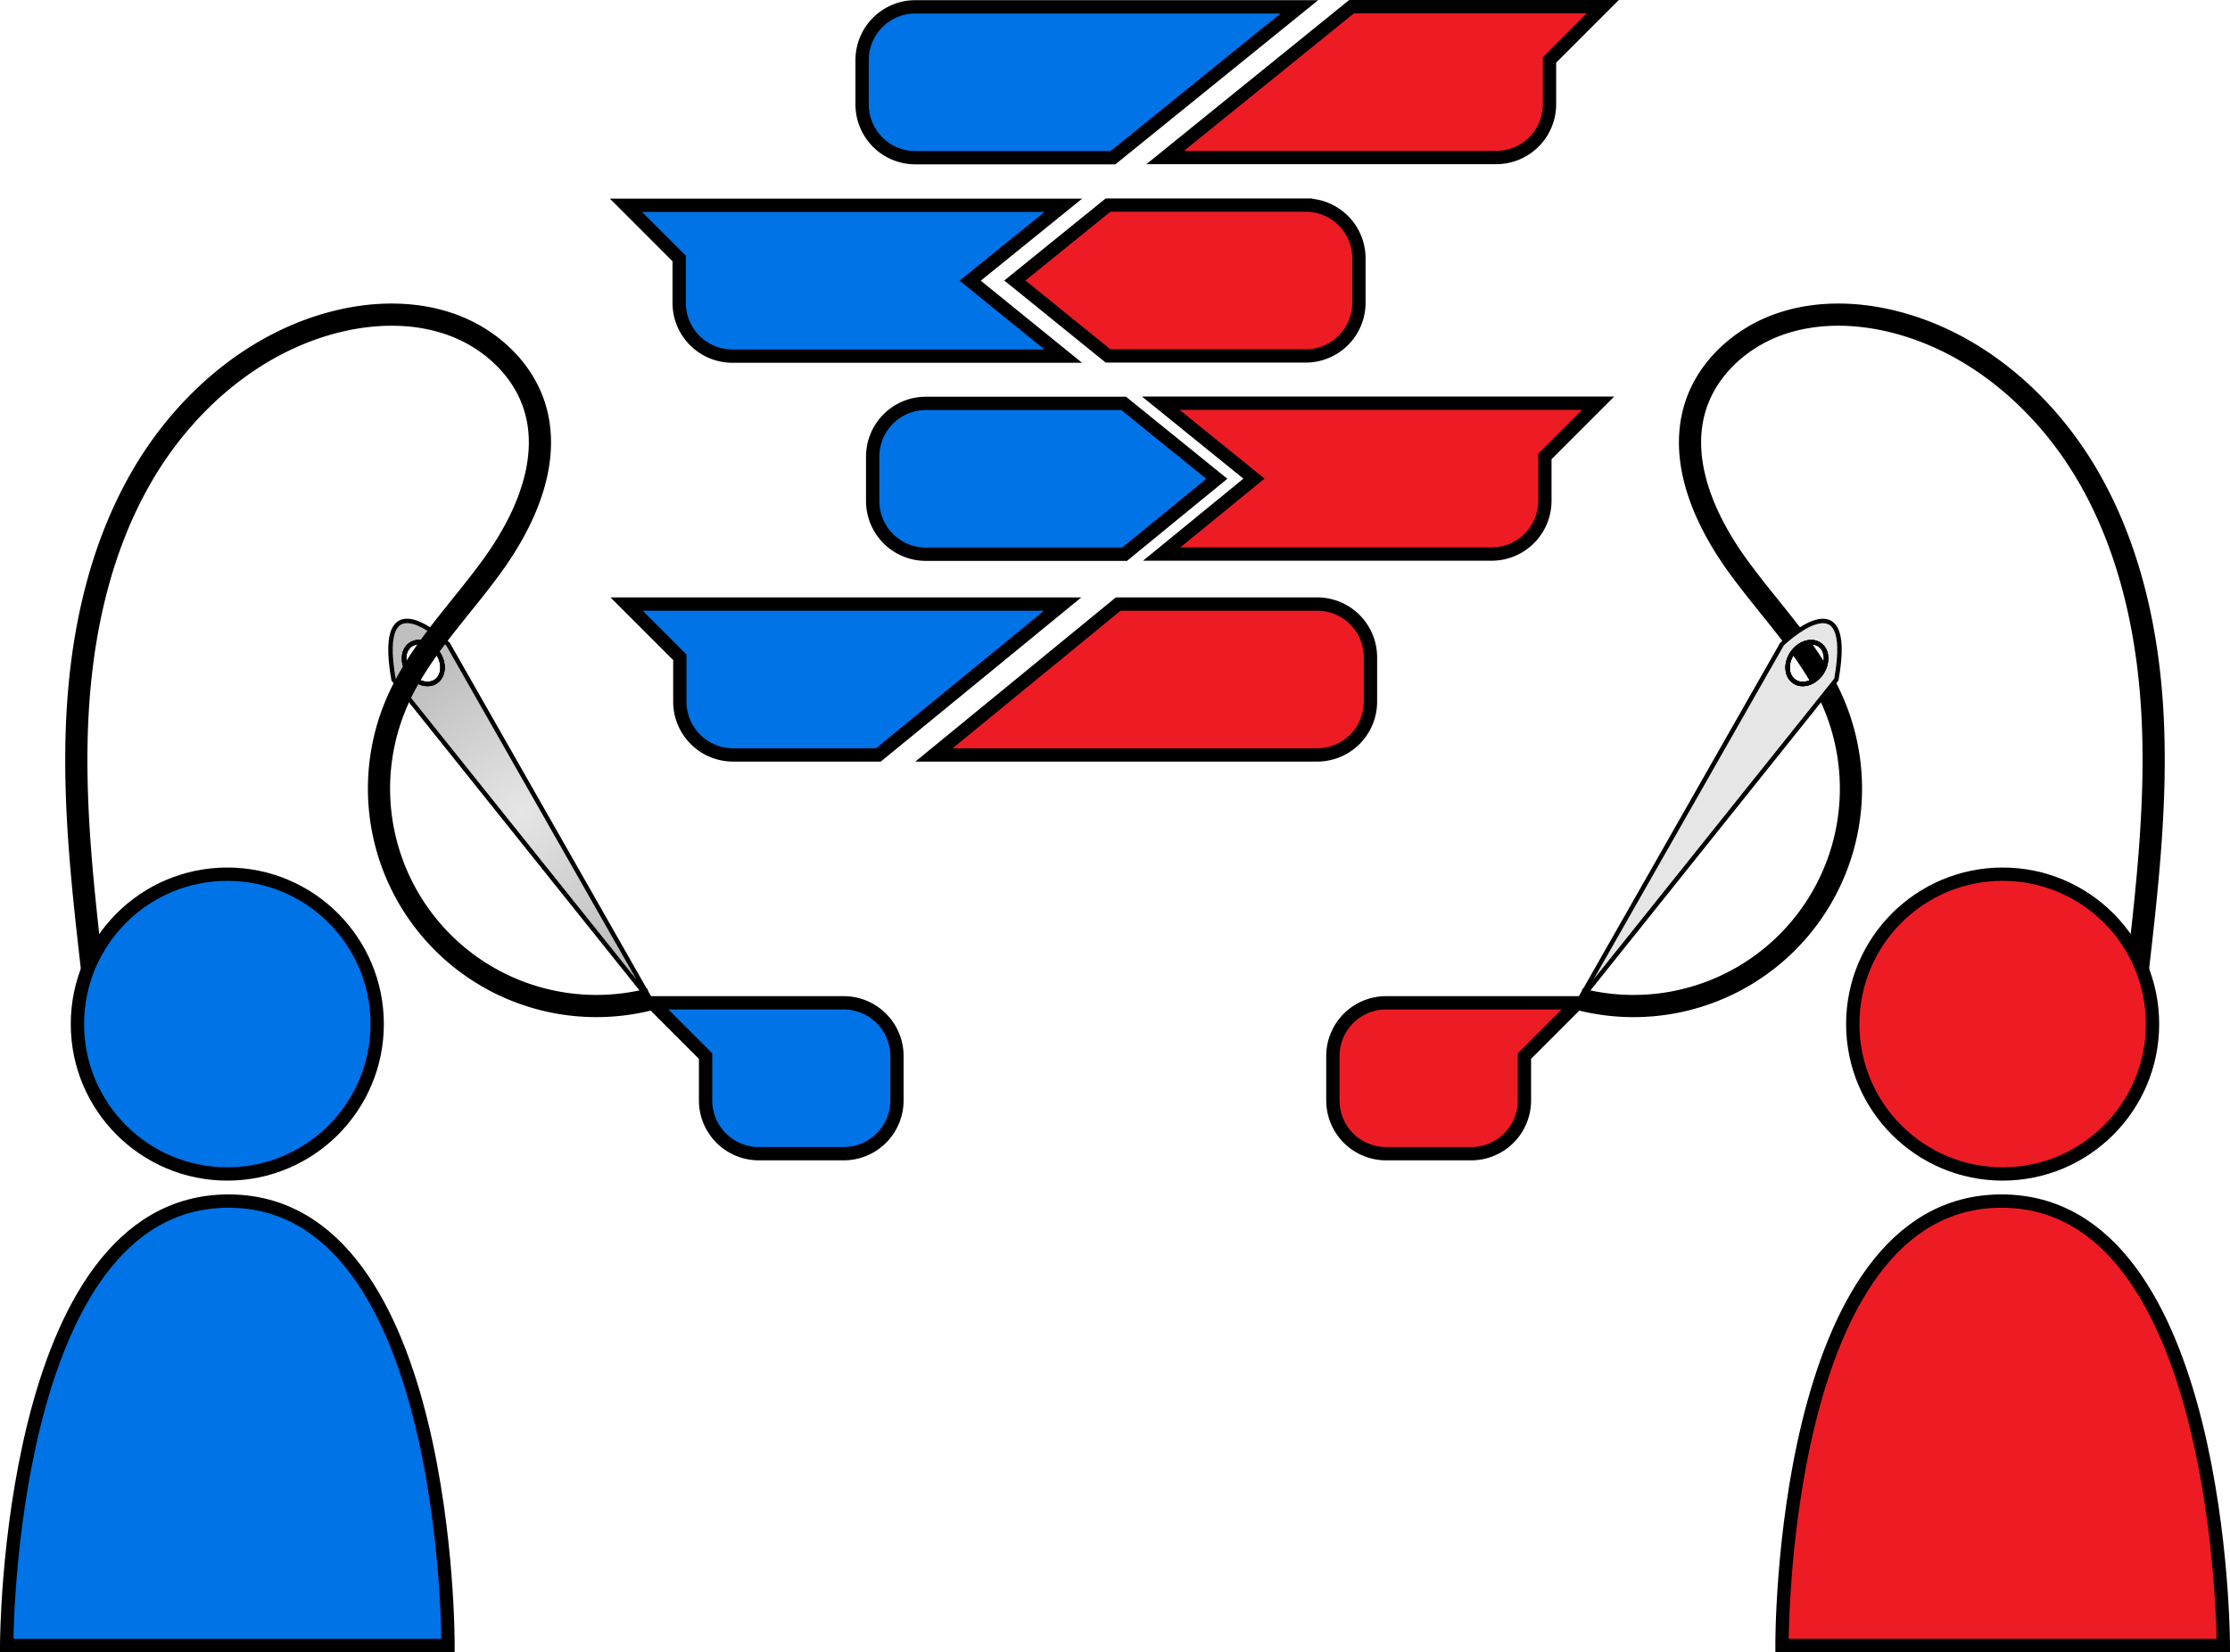 <svg id="Layer_1" data-name="Layer 1" xmlns="http://www.w3.org/2000/svg" xmlns:xlink="http://www.w3.org/1999/xlink" viewBox="0 0 502.59 372.34">
  <defs>
    <radialGradient id="radial-gradient" cx="116.01" cy="306.29" r="36.89" gradientUnits="userSpaceOnUse">
      <stop offset="0" stop-color="#e6e6e6"/>
      <stop offset="1" stop-color="#bfbfbf"/>
    </radialGradient>
  </defs>
  <title>talking</title>
  <path d="M480.22,342.73c2.18-19,4.35-38.11,3.46-57.22s-5-38.39-14.61-54.93-25.18-30.12-43.74-34.76c-8.63-2.16-17.93-2.33-26.28.74s-15.6,9.65-18.36,18.1c-3.93,12.07,1.66,25.2,9,35.53s16.7,19.46,21.8,31.07a49,49,0,0,1-56.92,67.27" transform="translate(1.5 -123.31)" style="fill: none;stroke: #000;stroke-miterlimit: 10;stroke-width: 5px"/>
  <path d="M400.12,494.15S399.59,394,449.59,394s50,100.15,50,100.15Z" transform="translate(1.5 -123.31)" style="fill: #ed1c24;stroke: #000;stroke-miterlimit: 10;stroke-width: 3px"/>
  <circle cx="451.35" cy="230.8" r="33.78" style="fill: #ed1c24;stroke: #000;stroke-miterlimit: 10;stroke-width: 3px"/>
  <path d="M291.35,124.85l-42,34H204.8a12,12,0,0,1-12-12v-10a12,12,0,0,1,12-12Z" transform="translate(1.5 -123.31)" style="fill: #0073e6;stroke: #000;stroke-miterlimit: 10;stroke-width: 3px"/>
  <path d="M359.72,124.81l-12,12v10a12,12,0,0,1-12,12H261.11l42-34h31.74l0,0Z" transform="translate(1.5 -123.31)" style="fill: #ed1c24;stroke: #000;stroke-miterlimit: 10;stroke-width: 3px"/>
  <path d="M272.74,231.22l-20.78,17H207.18a12,12,0,0,1-12-12v-10a12,12,0,0,1,12-12h44.57Z" transform="translate(1.5 -123.31)" style="fill: #0073e6;stroke: #000;stroke-miterlimit: 10;stroke-width: 3px"/>
  <path d="M358.68,214.18l-12,12v10a12,12,0,0,1-12,12H260.32l20.79-17-21-17h73.71l0,0Z" transform="translate(1.5 -123.31)" style="fill: #ed1c24;stroke: #000;stroke-miterlimit: 10;stroke-width: 3px"/>
  <path d="M354.07,349.32l-12,12v10a12,12,0,0,1-12,12H310.9a12,12,0,0,1-12-12v-10a12,12,0,0,1,12-12h18.33l0,0Z" transform="translate(1.5 -123.31)" style="fill: #ed1c24;stroke: #000;stroke-miterlimit: 10;stroke-width: 3px"/>
  <path d="M238.13,203.57H163.57a12,12,0,0,1-12-12v-10l-12-12h24.88l0,0h73.71l-21,17Z" transform="translate(1.5 -123.31)" style="fill: #0073e6;stroke: #000;stroke-miterlimit: 10;stroke-width: 3px"/>
  <path d="M304.77,181.53v10a12,12,0,0,1-12,12H248.23l-21-17,21-17h44.59A12,12,0,0,1,304.77,181.53Z" transform="translate(1.5 -123.31)" style="fill: #ed1c24;stroke: #000;stroke-miterlimit: 10;stroke-width: 3px"/>
  <path d="M238,259.45l-41.52,34H163.72a12,12,0,0,1-12-12v-10l-12-12h24.88l0,0Z" transform="translate(1.5 -123.31)" style="fill: #0073e6;stroke: #000;stroke-miterlimit: 10;stroke-width: 3px"/>
  <path d="M307.37,271.45v10a12,12,0,0,1-12,12H209l41.52-34h44.83A12,12,0,0,1,307.37,271.45Z" transform="translate(1.5 -123.31)" style="fill: #ed1c24;stroke: #000;stroke-miterlimit: 10;stroke-width: 3px"/>
  <path d="M400.12,268.47l-46.05,80.85,58.31-72.87C416.64,252.51,400.12,268.47,400.12,268.47ZM409,275c-1.57,2.29-4.31,3.13-6.12,1.89s-2-4.11-.42-6.4,4.32-3.13,6.13-1.89S410.53,272.7,409,275Z" transform="translate(1.5 -123.31)" style="fill: #e6e6e6;stroke: #000;stroke-miterlimit: 10"/>
  <path d="M409,275c-1.57,2.29-4.31,3.13-6.12,1.89s-2-4.11-.42-6.4,4.32-3.13,6.13-1.89S410.53,272.7,409,275Z" transform="translate(1.5 -123.31)" style="fill: none;stroke: #000;stroke-miterlimit: 10"/>
  <path d="M99.47,268.47s-16.52-16-12.27,8l58.32,72.87Zm-2.71,8.41c-1.81,1.24-4.55.4-6.13-1.89s-1.39-5.15.42-6.4,4.55-.39,6.12,1.89S98.56,275.63,96.76,276.88Z" transform="translate(1.5 -123.31)" style="stroke: #000;stroke-miterlimit: 10;fill: url(#radial-gradient)"/>
  <path d="M409,275c-1.57,2.29-4.31,3.13-6.12,1.89s-2-4.11-.42-6.4,4.32-3.13,6.13-1.89S410.53,272.7,409,275Z" transform="translate(1.5 -123.31)" style="fill: none;stroke: #000;stroke-miterlimit: 10"/>
  <path d="M19.36,342.73c-2.18-19-4.35-38.11-3.45-57.22s5-38.39,14.61-54.93,25.18-30.12,43.74-34.76c8.63-2.16,17.93-2.33,26.27.74s15.6,9.65,18.36,18.1c3.93,12.07-1.65,25.2-9,35.53s-16.7,19.46-21.8,31.07A49,49,0,0,0,145,348.53" transform="translate(1.5 -123.31)" style="fill: none;stroke: #000;stroke-miterlimit: 10;stroke-width: 5px"/>
  <path d="M99.47,494.15S100,394,50,394,0,494.15,0,494.15Z" transform="translate(1.5 -123.31)" style="fill: #0073e6;stroke: #000;stroke-miterlimit: 10;stroke-width: 3px"/>
  <circle cx="51.23" cy="230.8" r="33.78" style="fill: #0073e6;stroke: #000;stroke-miterlimit: 10;stroke-width: 3px"/>
  <path d="M145.52,349.32l12,12v10a12,12,0,0,0,12,12h19.13a12,12,0,0,0,12-12v-10a12,12,0,0,0-12-12h0l-18.29,0Z" transform="translate(1.5 -123.31)" style="fill: #0073e6;stroke: #000;stroke-miterlimit: 10;stroke-width: 3px"/>
  <path d="M96.76,276.88c-1.81,1.24-4.55.4-6.13-1.89s-1.39-5.15.42-6.4,4.55-.39,6.12,1.89S98.56,275.63,96.76,276.88Z" transform="translate(1.5 -123.31)" style="fill: none;stroke: #000;stroke-miterlimit: 10"/>
  <path d="M96.76,276.88c-1.81,1.24-4.55.4-6.13-1.89s-1.39-5.15.42-6.4,4.55-.39,6.12,1.89S98.56,275.63,96.76,276.88Z" transform="translate(1.5 -123.31)" style="fill: none;stroke: #000;stroke-miterlimit: 10"/>
</svg>
